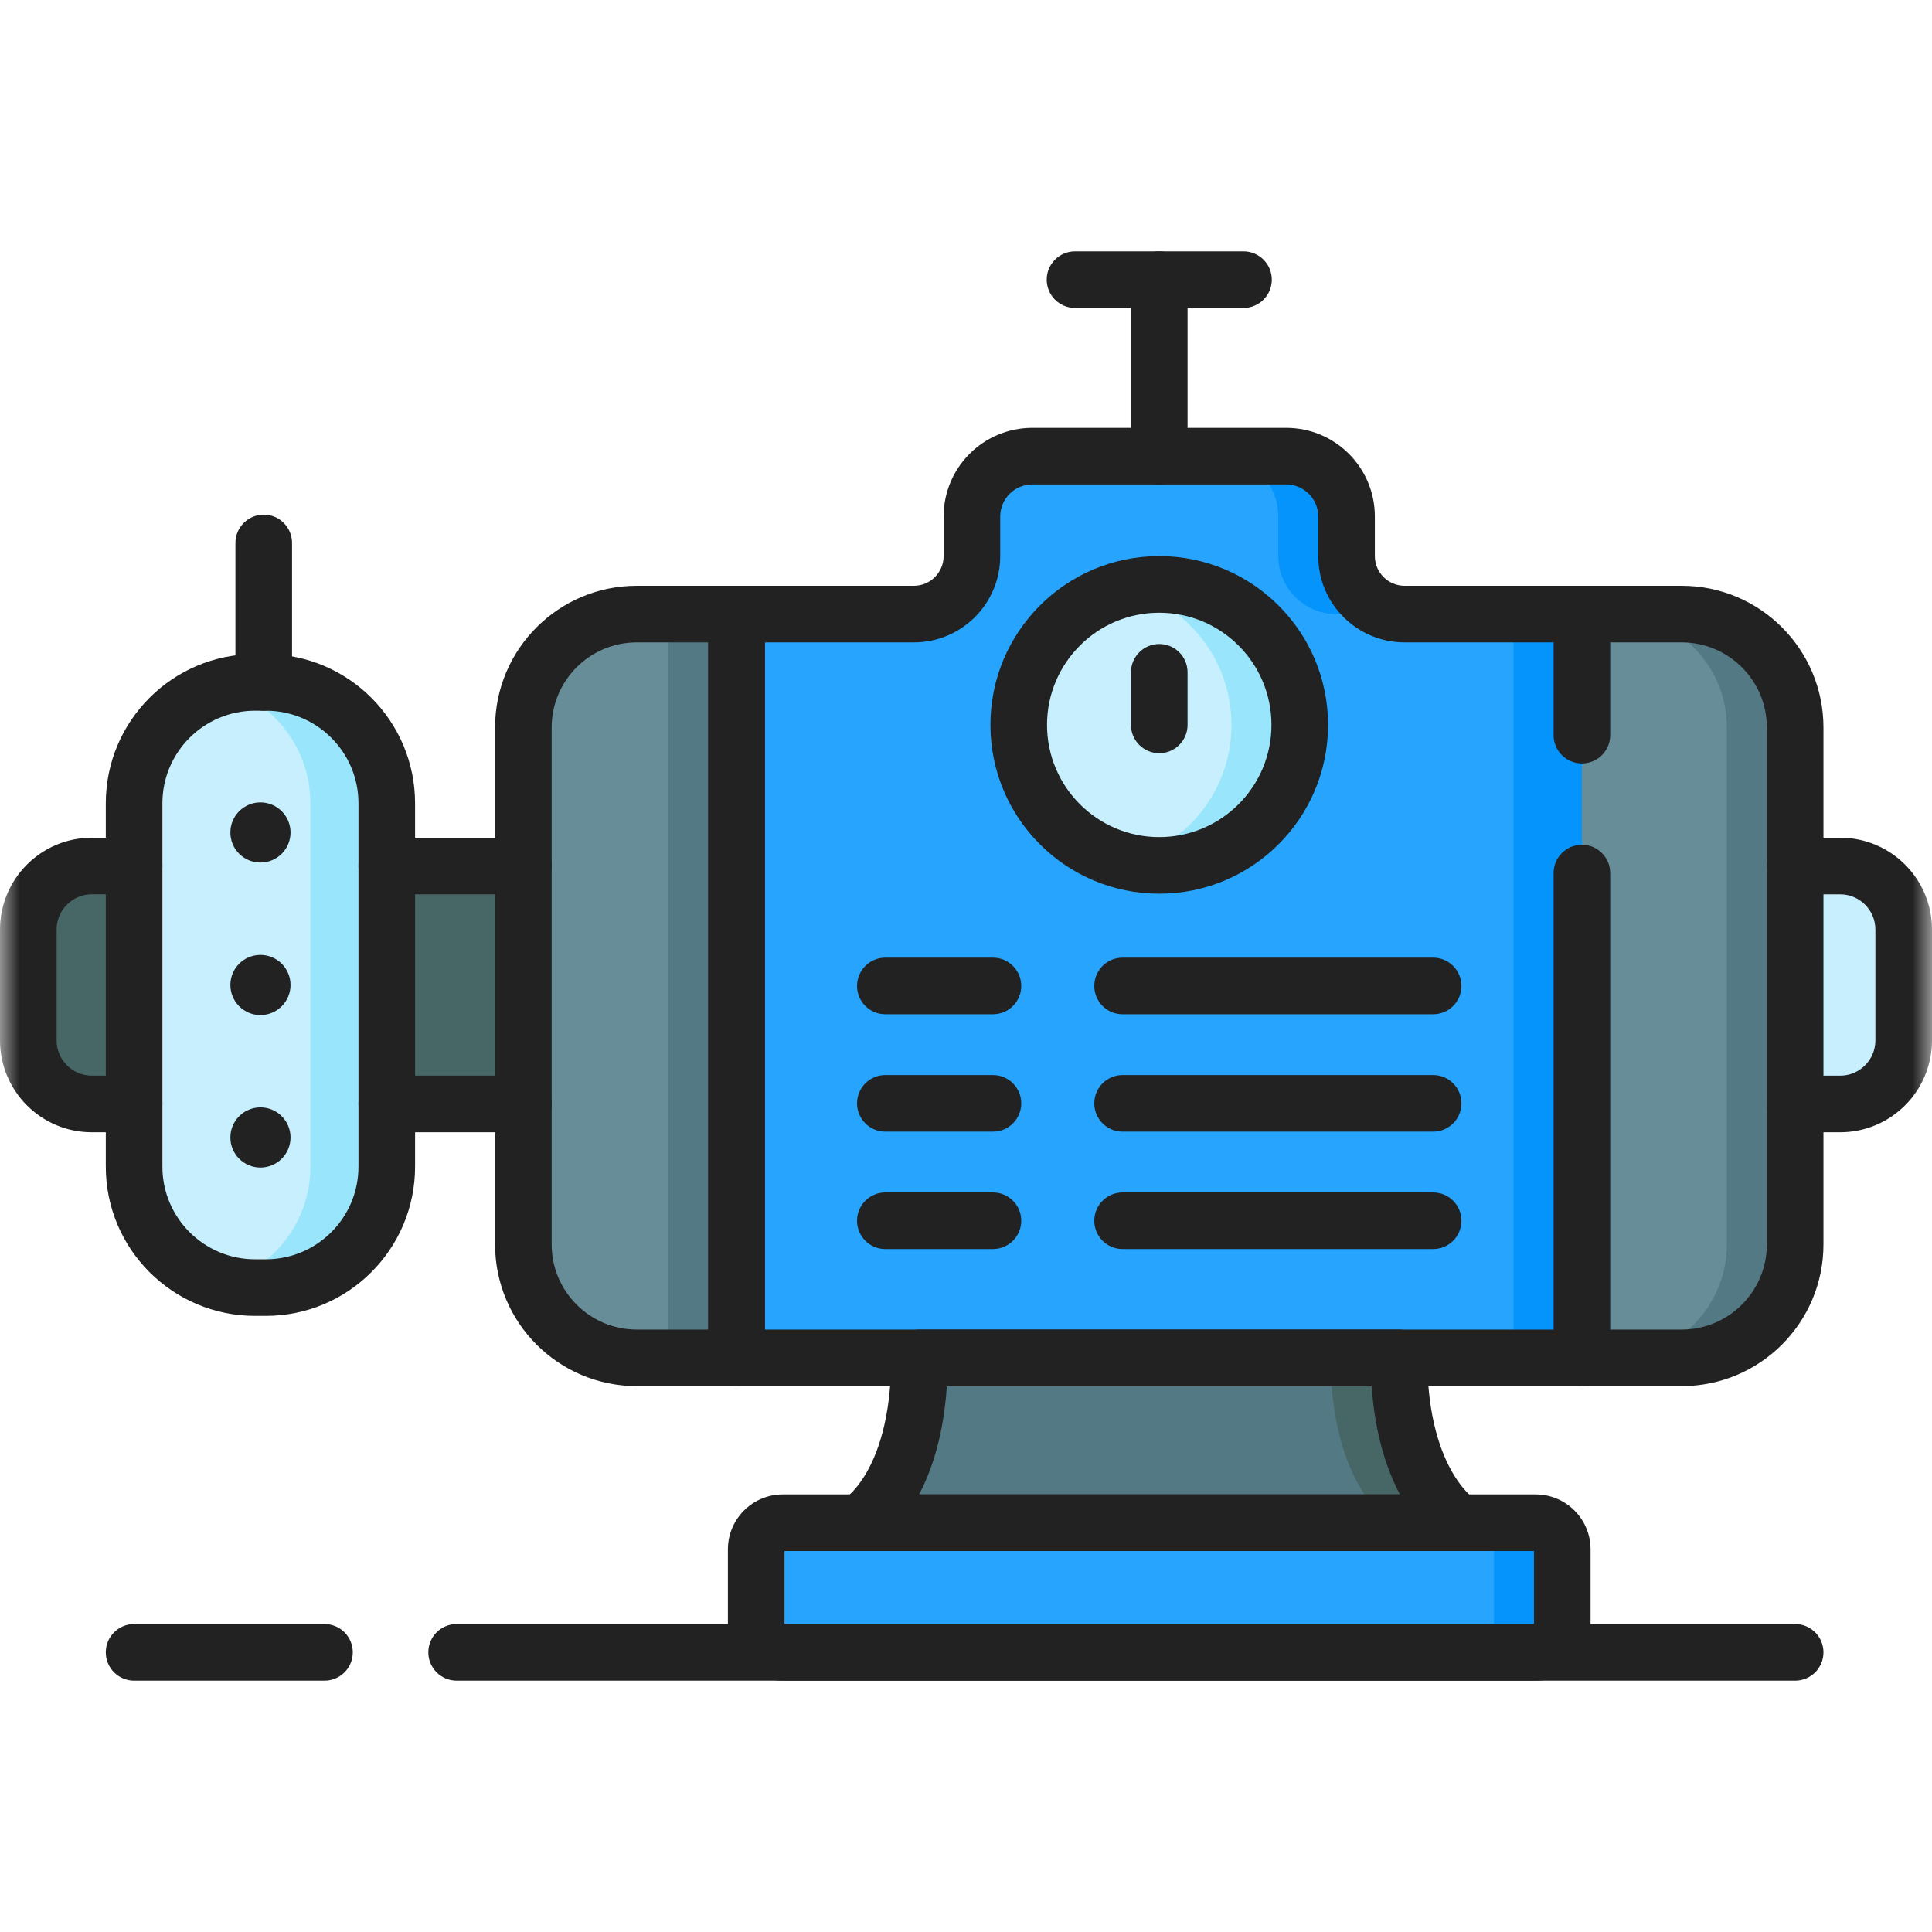<svg width="50" height="50" viewBox="0 0 50 50" fill="none" xmlns="http://www.w3.org/2000/svg">
<mask id="mask0_2176_519" style="mask-type:luminance" maskUnits="userSpaceOnUse" x="0" y="0" width="50" height="50">
<path d="M0 2.98023e-06H50V50H0V2.98023e-06Z" fill="white"/>
</mask>
<g mask="url(#mask0_2176_519)">
<path d="M16.303 28.57H2.378C1.469 28.57 0.732 27.834 0.732 26.925V24.058C0.732 23.149 1.469 22.412 2.378 22.412H16.303V28.57Z" fill="#476666"/>
<path d="M44.239 28.57H47.622C48.531 28.57 49.267 27.834 49.267 26.925V24.058C49.267 23.149 48.531 22.412 47.622 22.412H44.239V28.57Z" fill="#C8EFFE"/>
<path d="M34.849 14.39V13.366C34.849 12.504 34.15 11.805 33.288 11.805H26.715C25.853 11.805 25.154 12.504 25.154 13.366V14.39C25.154 15.219 24.481 15.892 23.651 15.892H19.063V35.141H40.94V15.892H36.351C35.522 15.892 34.849 15.219 34.849 14.39Z" fill="#27A5FE"/>
<path d="M33.082 13.367V14.39C33.082 15.22 33.754 15.892 34.584 15.892H36.351C35.521 15.892 34.849 15.22 34.849 14.39V13.367C34.849 12.504 34.15 11.806 33.288 11.806H31.521C32.383 11.806 33.082 12.504 33.082 13.367Z" fill="#0593FC"/>
<path d="M39.173 35.141H40.94V15.892H39.173V35.141Z" fill="#0593FC"/>
<path d="M16.48 35.141H19.063V15.892H16.48C14.859 15.892 13.544 17.207 13.544 18.828V32.205C13.544 33.826 14.859 35.141 16.48 35.141Z" fill="#678D98"/>
<path d="M17.295 35.141H19.063V15.892H17.295V35.141Z" fill="#537984"/>
<path d="M40.94 35.141H43.522C45.144 35.141 46.459 33.826 46.459 32.205V18.828C46.459 17.207 45.144 15.892 43.522 15.892H40.94V35.141Z" fill="#678D98"/>
<path d="M43.522 15.892H41.755C43.377 15.892 44.691 17.207 44.691 18.828V32.205C44.691 33.826 43.377 35.141 41.755 35.141H43.522C45.144 35.141 46.458 33.826 46.458 32.205V18.828C46.458 17.207 45.144 15.892 43.522 15.892Z" fill="#537984"/>
<path d="M33.638 18.76C33.638 20.769 32.01 22.397 30.001 22.397C27.993 22.397 26.365 20.769 26.365 18.76C26.365 16.752 27.993 15.124 30.001 15.124C32.01 15.124 33.638 16.752 33.638 18.76Z" fill="#C8EFFE"/>
<path d="M30.001 15.124C29.697 15.124 29.401 15.162 29.118 15.233C30.699 15.627 31.87 17.057 31.87 18.76C31.87 20.464 30.699 21.893 29.118 22.288C29.401 22.359 29.697 22.397 30.001 22.397C32.01 22.397 33.638 20.769 33.638 18.76C33.638 16.752 32.01 15.124 30.001 15.124Z" fill="#99E6FC"/>
<path d="M39.742 42.762H20.26C19.88 42.762 19.571 42.454 19.571 42.073V40.097C19.571 39.717 19.88 39.408 20.26 39.408H39.742C40.123 39.408 40.432 39.717 40.432 40.097V42.073C40.432 42.454 40.123 42.762 39.742 42.762Z" fill="#27A5FE"/>
<path d="M39.742 39.408H37.975C38.356 39.408 38.665 39.717 38.665 40.097V42.073C38.665 42.453 38.356 42.762 37.975 42.762H39.742C40.123 42.762 40.432 42.453 40.432 42.073V40.097C40.432 39.717 40.123 39.408 39.742 39.408Z" fill="#0593FC"/>
<path d="M36.206 35.141H23.797C23.797 38.532 22.242 39.408 22.242 39.408H37.761C37.761 39.408 36.206 38.469 36.206 35.141Z" fill="#537984"/>
<path d="M36.206 35.141H34.439C34.439 38.469 35.994 39.408 35.994 39.408H37.761C37.761 39.408 36.206 38.469 36.206 35.141Z" fill="#476666"/>
<path d="M6.88 33.322H6.601C4.872 33.322 3.471 31.921 3.471 30.192V20.79C3.471 19.061 4.872 17.66 6.601 17.66H6.88C8.608 17.66 10.01 19.061 10.01 20.79V30.192C10.01 31.921 8.608 33.322 6.88 33.322Z" fill="#C8EFFE"/>
<path d="M6.88 17.66H6.601C6.306 17.66 6.022 17.702 5.752 17.778C7.068 18.148 8.033 19.356 8.033 20.79V30.192C8.033 31.626 7.068 32.834 5.752 33.205C6.022 33.281 6.306 33.322 6.601 33.322H6.88C8.608 33.322 10.01 31.921 10.01 30.192V20.79C10.01 19.061 8.608 17.66 6.88 17.66Z" fill="#99E6FC"/>
<path fill-rule="evenodd" clip-rule="evenodd" d="M45.726 28.57C45.726 28.975 46.053 29.303 46.458 29.303H47.622C48.936 29.303 50 28.237 50 26.925V24.058C50 22.745 48.936 21.68 47.622 21.68H46.458C46.053 21.68 45.726 22.008 45.726 22.412C45.726 22.817 46.053 23.145 46.458 23.145H47.622C48.127 23.145 48.535 23.554 48.535 24.058V26.925C48.535 27.429 48.127 27.838 47.622 27.838H46.458C46.053 27.838 45.726 28.166 45.726 28.57Z" fill="#222222"/>
<path fill-rule="evenodd" clip-rule="evenodd" d="M18.33 35.141C18.33 35.545 18.658 35.873 19.063 35.873H40.94C41.344 35.873 41.672 35.545 41.672 35.141C41.672 34.736 41.344 34.409 40.94 34.409H19.795V16.625H23.651C24.885 16.625 25.886 15.624 25.886 14.39V13.367C25.886 12.909 26.257 12.538 26.715 12.538H33.288C33.745 12.538 34.116 12.909 34.116 13.367V14.39C34.116 15.624 35.117 16.625 36.351 16.625H40.94C41.344 16.625 41.672 16.297 41.672 15.892C41.672 15.488 41.344 15.16 40.94 15.16H36.351C35.926 15.16 35.581 14.815 35.581 14.39V13.367C35.581 12.1 34.554 11.073 33.288 11.073H26.715C25.448 11.073 24.421 12.1 24.421 13.367V14.39C24.421 14.815 24.076 15.16 23.651 15.16H19.063C18.658 15.16 18.33 15.488 18.33 15.892V35.141Z" fill="#222222"/>
<path fill-rule="evenodd" clip-rule="evenodd" d="M16.48 34.409C15.263 34.409 14.277 33.422 14.277 32.205V18.828C14.277 17.611 15.263 16.625 16.48 16.625H18.33V34.409H16.48ZM12.812 32.205C12.812 34.231 14.454 35.873 16.48 35.873H19.063C19.467 35.873 19.795 35.545 19.795 35.141V15.892C19.795 15.488 19.467 15.16 19.063 15.16H16.48C14.454 15.16 12.812 16.802 12.812 18.828V32.205Z" fill="#222222"/>
<path fill-rule="evenodd" clip-rule="evenodd" d="M40.207 35.141C40.207 35.546 40.535 35.873 40.94 35.873H43.522C45.548 35.873 47.191 34.231 47.191 32.205V18.828C47.191 16.802 45.548 15.16 43.522 15.16H40.94C40.535 15.16 40.207 15.488 40.207 15.892V19.026C40.207 19.43 40.535 19.758 40.94 19.758C41.344 19.758 41.672 19.43 41.672 19.026V16.625H43.522C44.739 16.625 45.726 17.611 45.726 18.828V32.205C45.726 33.422 44.739 34.409 43.522 34.409H41.672V22.594C41.672 22.19 41.344 21.862 40.94 21.862C40.535 21.862 40.207 22.19 40.207 22.594V35.141Z" fill="#222222"/>
<path fill-rule="evenodd" clip-rule="evenodd" d="M27.089 7.238C27.089 7.642 27.417 7.97 27.821 7.97H32.181C32.586 7.97 32.914 7.642 32.914 7.238C32.914 6.833 32.586 6.505 32.181 6.505H27.821C27.417 6.505 27.089 6.833 27.089 7.238Z" fill="#222222"/>
<path fill-rule="evenodd" clip-rule="evenodd" d="M30.001 12.538C30.406 12.538 30.734 12.21 30.734 11.805V7.238C30.734 6.833 30.406 6.505 30.001 6.505C29.597 6.505 29.269 6.833 29.269 7.238V11.805C29.269 12.21 29.597 12.538 30.001 12.538Z" fill="#222222"/>
<path fill-rule="evenodd" clip-rule="evenodd" d="M22.18 25.517C22.18 25.921 22.508 26.249 22.912 26.249H25.697C26.102 26.249 26.43 25.921 26.43 25.517C26.43 25.112 26.102 24.784 25.697 24.784H22.912C22.508 24.784 22.18 25.112 22.18 25.517Z" fill="#222222"/>
<path fill-rule="evenodd" clip-rule="evenodd" d="M28.32 25.517C28.32 25.921 28.647 26.249 29.052 26.249H37.09C37.495 26.249 37.822 25.921 37.822 25.517C37.822 25.112 37.495 24.784 37.09 24.784H29.052C28.647 24.784 28.32 25.112 28.32 25.517Z" fill="#222222"/>
<path fill-rule="evenodd" clip-rule="evenodd" d="M22.18 28.555C22.18 28.959 22.508 29.287 22.912 29.287H25.697C26.102 29.287 26.43 28.959 26.43 28.555C26.43 28.15 26.102 27.822 25.697 27.822H22.912C22.508 27.822 22.18 28.15 22.18 28.555Z" fill="#222222"/>
<path fill-rule="evenodd" clip-rule="evenodd" d="M28.32 28.555C28.32 28.959 28.647 29.287 29.052 29.287H37.09C37.495 29.287 37.822 28.959 37.822 28.555C37.822 28.15 37.495 27.822 37.09 27.822H29.052C28.647 27.822 28.32 28.15 28.32 28.555Z" fill="#222222"/>
<path fill-rule="evenodd" clip-rule="evenodd" d="M22.18 31.593C22.18 31.997 22.508 32.325 22.912 32.325H25.697C26.102 32.325 26.43 31.997 26.43 31.593C26.43 31.188 26.102 30.86 25.697 30.86H22.912C22.508 30.86 22.18 31.188 22.18 31.593Z" fill="#222222"/>
<path fill-rule="evenodd" clip-rule="evenodd" d="M28.32 31.593C28.32 31.997 28.647 32.325 29.052 32.325H37.09C37.495 32.325 37.822 31.997 37.822 31.593C37.822 31.188 37.495 30.86 37.09 30.86H29.052C28.647 30.86 28.32 31.188 28.32 31.593Z" fill="#222222"/>
<path fill-rule="evenodd" clip-rule="evenodd" d="M25.632 18.76C25.632 21.173 27.588 23.129 30.001 23.129C32.414 23.129 34.37 21.173 34.37 18.76C34.37 16.348 32.414 14.392 30.001 14.392C27.588 14.392 25.632 16.348 25.632 18.76ZM30.001 21.664C28.398 21.664 27.097 20.364 27.097 18.76C27.097 17.157 28.398 15.857 30.001 15.857C31.605 15.857 32.905 17.157 32.905 18.76C32.905 20.364 31.605 21.664 30.001 21.664Z" fill="#222222"/>
<path fill-rule="evenodd" clip-rule="evenodd" d="M30.001 19.493C30.406 19.493 30.734 19.165 30.734 18.76V17.4C30.734 16.995 30.406 16.667 30.001 16.667C29.597 16.667 29.269 16.995 29.269 17.4V18.76C29.269 19.165 29.597 19.493 30.001 19.493Z" fill="#222222"/>
<path fill-rule="evenodd" clip-rule="evenodd" d="M18.838 42.073C18.838 42.858 19.475 43.495 20.26 43.495H39.742C40.527 43.495 41.164 42.858 41.164 42.073V40.097C41.164 39.312 40.527 38.675 39.742 38.675H20.26C19.475 38.675 18.838 39.312 18.838 40.097V42.073ZM20.303 42.03V40.14H39.699V42.03H20.303Z" fill="#222222"/>
<path fill-rule="evenodd" clip-rule="evenodd" d="M21.533 39.593C21.617 39.916 21.909 40.14 22.241 40.14H37.761C38.09 40.14 38.378 39.921 38.466 39.604C38.553 39.292 38.425 38.961 38.152 38.788C38.149 38.787 38.144 38.783 38.136 38.777C38.115 38.761 38.076 38.73 38.025 38.681C37.923 38.583 37.771 38.413 37.612 38.147C37.298 37.621 36.938 36.686 36.938 35.141C36.938 34.736 36.611 34.409 36.206 34.409H23.796C23.392 34.409 23.064 34.736 23.064 35.141C23.064 36.721 22.703 37.653 22.392 38.167C22.235 38.427 22.085 38.59 21.987 38.681C21.937 38.727 21.9 38.755 21.881 38.769C21.875 38.773 21.87 38.776 21.868 38.778C21.587 38.944 21.45 39.277 21.533 39.593ZM38.141 38.782L38.14 38.781ZM36.229 38.675H23.787C24.129 38.024 24.421 37.116 24.505 35.873H35.498C35.584 37.112 35.884 38.022 36.229 38.675Z" fill="#222222"/>
<path fill-rule="evenodd" clip-rule="evenodd" d="M0 26.925C0 28.237 1.064 29.303 2.378 29.303H3.471C3.875 29.303 4.203 28.975 4.203 28.57C4.203 28.166 3.875 27.838 3.471 27.838H2.378C1.874 27.838 1.465 27.429 1.465 26.925V24.058C1.465 23.553 1.874 23.144 2.378 23.144H3.471C3.875 23.144 4.203 22.817 4.203 22.412C4.203 22.008 3.875 21.68 3.471 21.68H2.378C1.064 21.68 0 22.745 0 24.058V26.925Z" fill="#222222"/>
<path fill-rule="evenodd" clip-rule="evenodd" d="M9.277 22.412C9.277 22.817 9.605 23.145 10.01 23.145H13.544C13.948 23.145 14.276 22.817 14.276 22.412C14.276 22.008 13.948 21.68 13.544 21.68H10.01C9.605 21.68 9.277 22.008 9.277 22.412Z" fill="#222222"/>
<path fill-rule="evenodd" clip-rule="evenodd" d="M9.277 28.57C9.277 28.975 9.605 29.303 10.01 29.303H13.544C13.948 29.303 14.276 28.975 14.276 28.57C14.276 28.166 13.948 27.838 13.544 27.838H10.01C9.605 27.838 9.277 28.166 9.277 28.57Z" fill="#222222"/>
<path fill-rule="evenodd" clip-rule="evenodd" d="M2.738 30.192C2.738 32.325 4.468 34.055 6.601 34.055H6.88C9.013 34.055 10.742 32.325 10.742 30.192V20.79C10.742 18.657 9.013 16.928 6.88 16.928H6.601C4.468 16.928 2.738 18.657 2.738 20.79V30.192ZM6.601 32.59C5.277 32.59 4.203 31.516 4.203 30.192V20.79C4.203 19.466 5.277 18.393 6.601 18.393H6.88C8.204 18.393 9.277 19.466 9.277 20.79V30.192C9.277 31.516 8.204 32.59 6.88 32.59H6.601Z" fill="#222222"/>
<path fill-rule="evenodd" clip-rule="evenodd" d="M6.826 18.393C7.23 18.393 7.558 18.065 7.558 17.66V14.051C7.558 13.647 7.23 13.319 6.826 13.319C6.421 13.319 6.093 13.647 6.093 14.051V17.66C6.093 18.065 6.421 18.393 6.826 18.393Z" fill="#222222"/>
<path d="M7.519 25.491C7.519 25.921 7.17 26.27 6.74 26.27C6.31 26.27 5.962 25.921 5.962 25.491C5.962 25.061 6.31 24.713 6.74 24.713C7.17 24.713 7.519 25.061 7.519 25.491Z" fill="#222222"/>
<path d="M7.519 21.545C7.519 21.975 7.17 22.323 6.74 22.323C6.31 22.323 5.962 21.975 5.962 21.545C5.962 21.115 6.31 20.766 6.74 20.766C7.17 20.766 7.519 21.115 7.519 21.545Z" fill="#222222"/>
<path d="M7.519 29.438C7.519 29.867 7.17 30.216 6.74 30.216C6.31 30.216 5.962 29.867 5.962 29.438C5.962 29.008 6.31 28.659 6.74 28.659C7.17 28.659 7.519 29.008 7.519 29.438Z" fill="#222222"/>
<path fill-rule="evenodd" clip-rule="evenodd" d="M2.738 42.762C2.738 43.167 3.066 43.495 3.471 43.495H8.398C8.802 43.495 9.13 43.167 9.13 42.762C9.13 42.358 8.802 42.03 8.398 42.03H3.471C3.066 42.03 2.738 42.358 2.738 42.762Z" fill="#222222"/>
<path fill-rule="evenodd" clip-rule="evenodd" d="M11.085 42.762C11.085 43.167 11.413 43.495 11.818 43.495H46.458C46.863 43.495 47.191 43.167 47.191 42.762C47.191 42.358 46.863 42.03 46.458 42.03H11.818C11.413 42.03 11.085 42.358 11.085 42.762Z" fill="#222222"/>
</g>
</svg>
